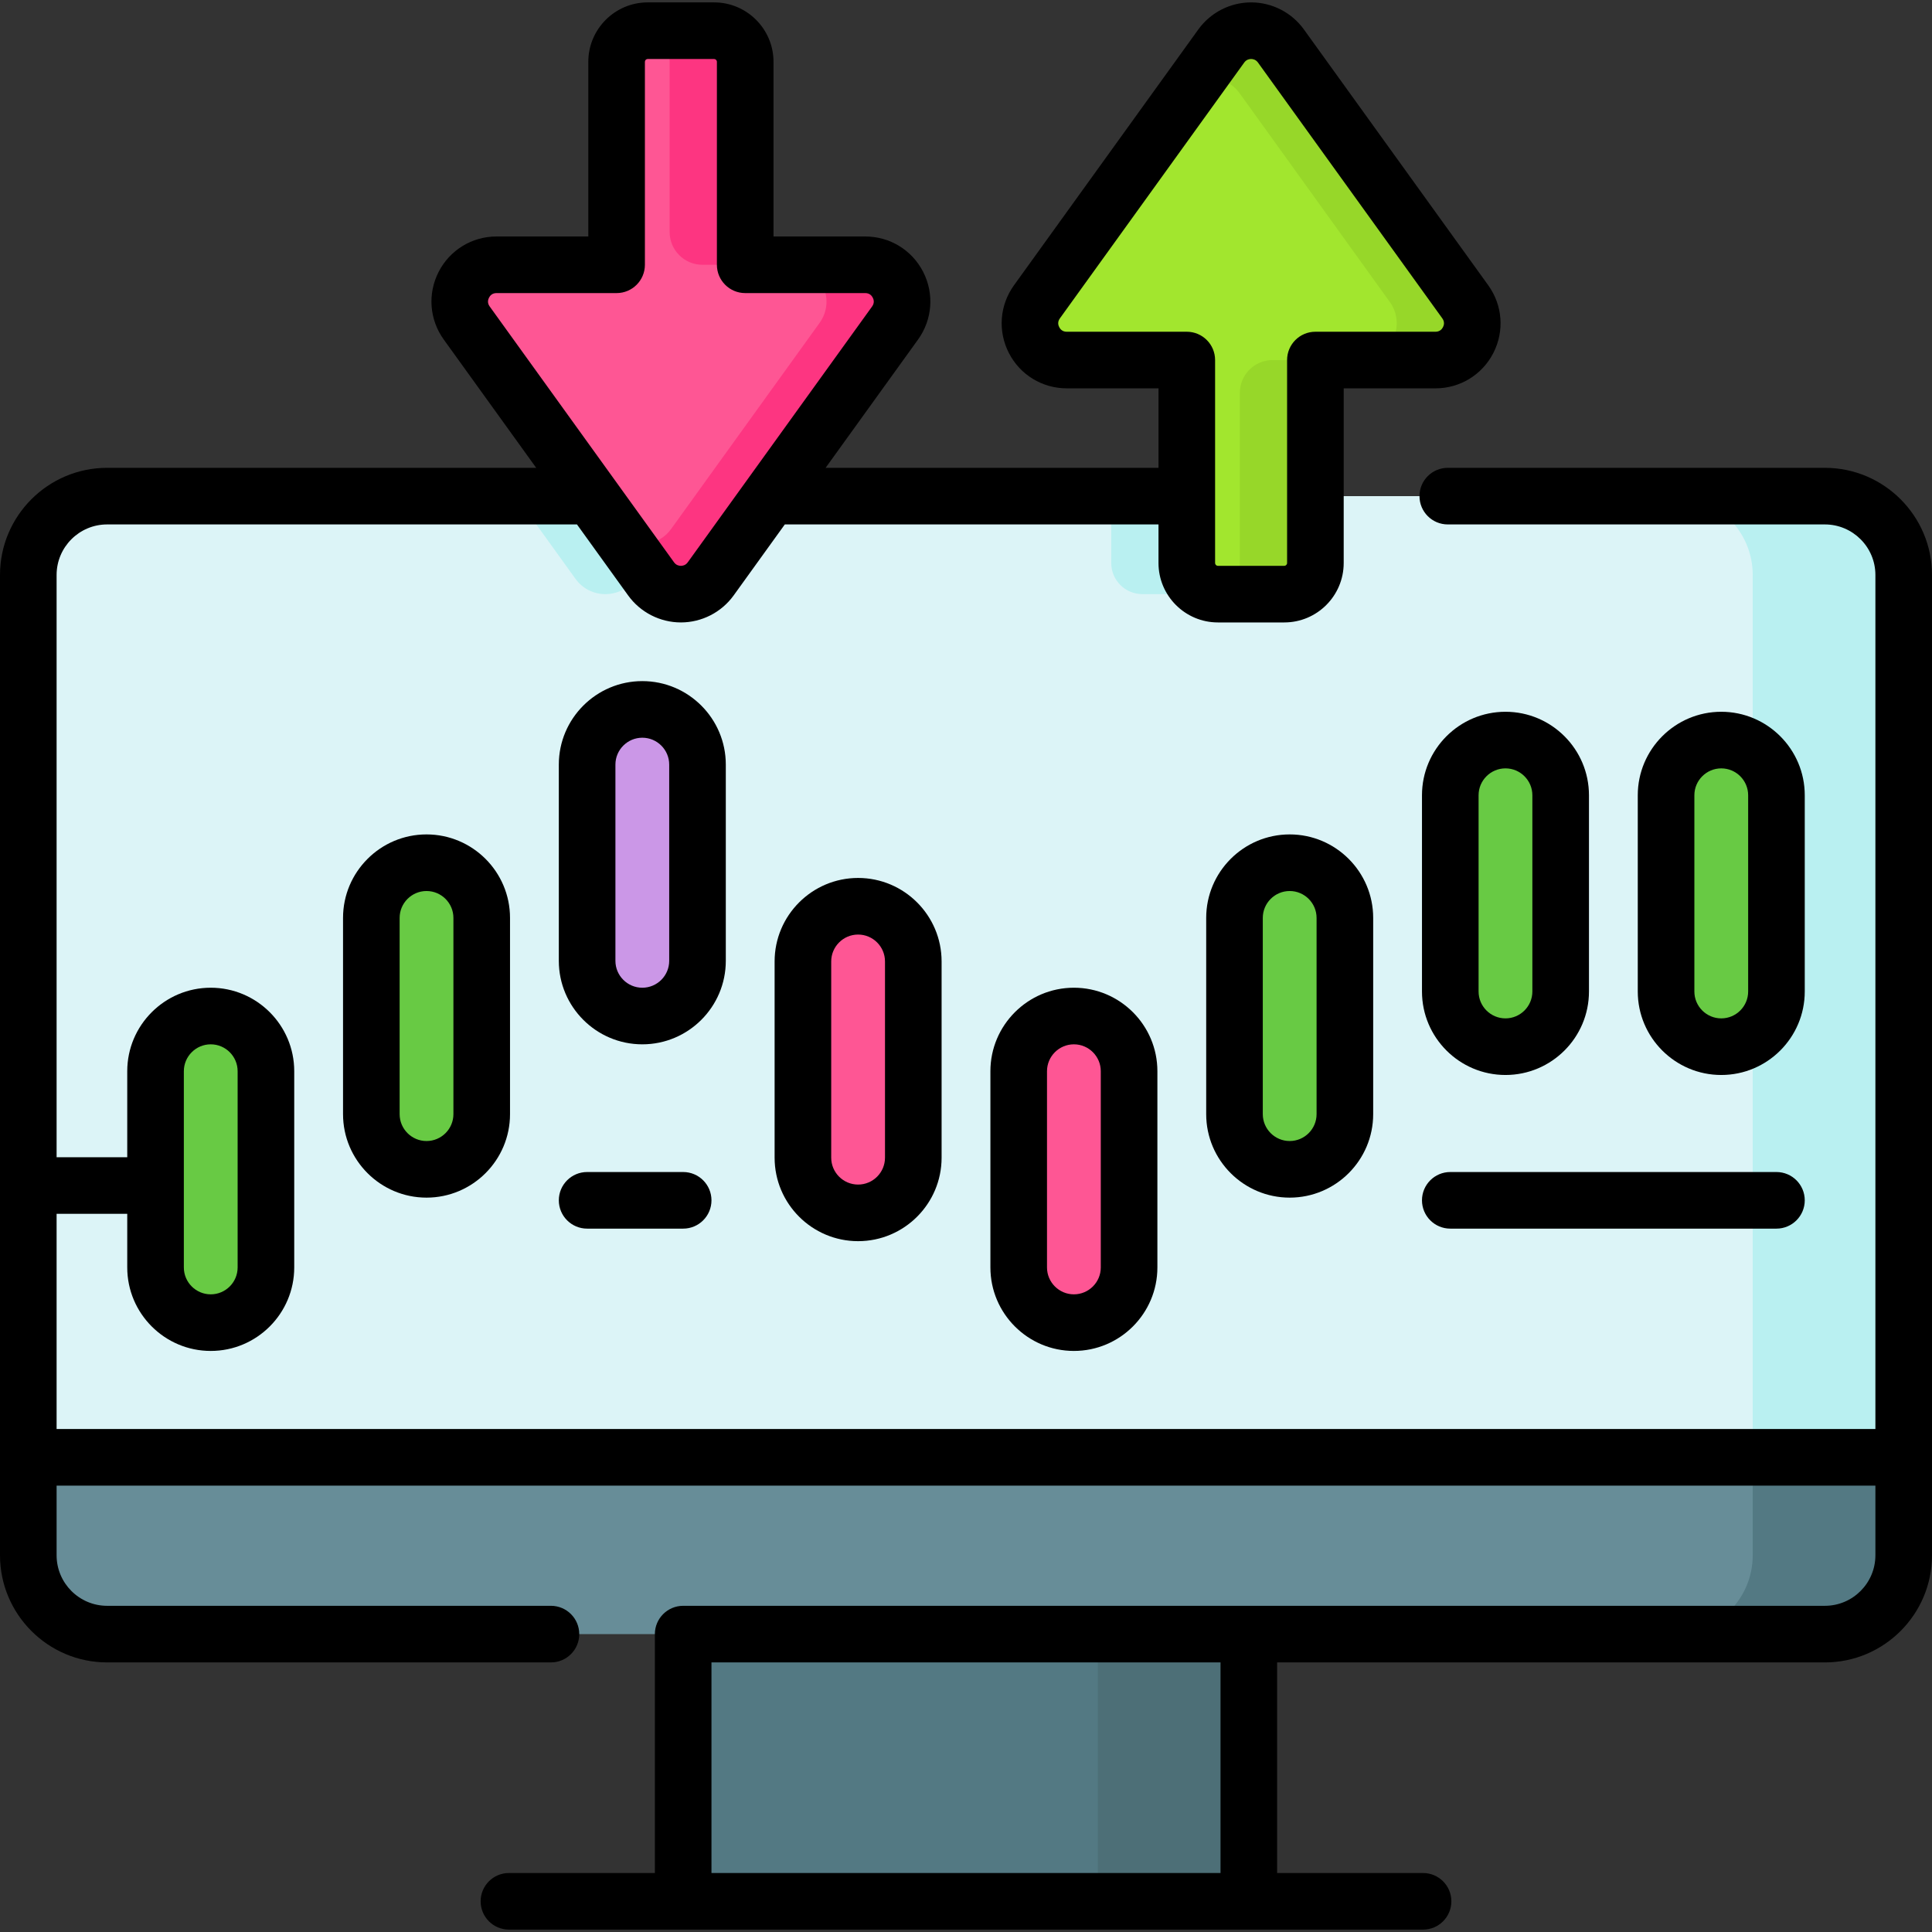 <svg id="Capa_1" enable-background="new 0 0 512 512" height="512" viewBox="0 0 512 512" width="512" xmlns="http://www.w3.org/2000/svg"><rect x="0" y="0" width="512" height="512" fill="#333333" stroke="none"/><g><g><path d="m504.5 386.206v25.96c0 11.53-9.35 20.89-20.89 20.89h-455.22c-11.54 0-20.89-9.36-20.89-20.89v-25.96z" fill="#678d98"/><g fill="#537983"><path d="m290.94 433.05h40.01v.01h-40.01z"/><path d="m504.5 386.21v25.96c0 11.53-9.35 20.89-20.89 20.89h-40.01c11.54 0 20.89-9.36 20.89-20.89v-25.96z"/><path d="m290.94 433.05h40.01v.01h-40.01z"/><path d="m181.048 433.055h149.903v70.811h-149.903z"/></g><path d="m290.94 433.05h40.01v70.82h-40.01z" fill="#4d6f77"/><path d="m504.5 152.37v233.84h-497v-233.84c0-11.54 9.35-20.89 20.89-20.89h455.22c11.54 0 20.89 9.35 20.89 20.89z" fill="#dcf4f7"/><g><g><path d="m328.57 131.48v17.72c0 4.56-3.69 8.25-8.24 8.25h-17.59c-4.56 0-8.25-3.69-8.25-8.25v-17.72z" fill="#b9f0f1"/></g></g><g><g><path d="m184.12 131.48-15.8 21.93c-3.88 5.39-11.91 5.39-15.8 0l-15.8-21.93z" fill="#b9f0f1"/></g></g><path d="m504.5 152.37v233.84h-40.01v-233.84c0-11.54-9.35-20.89-20.89-20.89h40.01c11.54 0 20.89 9.35 20.89 20.89z" fill="#b9f0f1"/><path d="m55.848 350.512c-8.078 0-14.626-6.548-14.626-14.626v-52.003c0-8.078 6.548-14.626 14.626-14.626 8.078 0 14.626 6.548 14.626 14.626v52.003c0 8.078-6.549 14.626-14.626 14.626z" fill="#68ca44"/><path d="m113.034 309.885c-8.078 0-14.626-6.548-14.626-14.626v-52.003c0-8.078 6.548-14.626 14.626-14.626 8.078 0 14.626 6.548 14.626 14.626v52.003c0 8.077-6.548 14.626-14.626 14.626z" fill="#68ca44"/><path d="m170.22 269.257c-8.078 0-14.626-6.548-14.626-14.626v-52.003c0-8.078 6.548-14.626 14.626-14.626 8.078 0 14.626 6.548 14.626 14.626v52.003c0 8.078-6.548 14.626-14.626 14.626z" fill="#cb97e7"/><path d="m227.407 321.422c-8.078 0-14.626-6.548-14.626-14.626v-52.003c0-8.078 6.548-14.626 14.626-14.626 8.078 0 14.626 6.548 14.626 14.626v52.003c0 8.078-6.549 14.626-14.626 14.626z" fill="#fe5694"/><path d="m284.593 350.512c-8.078 0-14.626-6.548-14.626-14.626v-52.003c0-8.078 6.548-14.626 14.626-14.626 8.078 0 14.626 6.548 14.626 14.626v52.003c0 8.078-6.548 14.626-14.626 14.626z" fill="#fe5694"/><path d="m341.78 309.885c-8.078 0-14.626-6.548-14.626-14.626v-52.003c0-8.078 6.548-14.626 14.626-14.626 8.078 0 14.626 6.548 14.626 14.626v52.003c0 8.077-6.549 14.626-14.626 14.626z" fill="#68ca44"/><path d="m398.966 277.383c-8.078 0-14.626-6.548-14.626-14.626v-52.003c0-8.078 6.548-14.626 14.626-14.626 8.078 0 14.626 6.548 14.626 14.626v52.003c0 8.077-6.548 14.626-14.626 14.626z" fill="#68ca44"/><path d="m456.152 277.383c-8.078 0-14.626-6.548-14.626-14.626v-52.003c0-8.078 6.548-14.626 14.626-14.626 8.078 0 14.626 6.548 14.626 14.626v52.003c0 8.077-6.548 14.626-14.626 14.626z" fill="#68ca44"/><path d="m464.488 198.743v76.023c3.799-2.642 6.291-7.032 6.291-12.01v-52.003c-.001-4.977-2.492-9.368-6.291-12.01z" fill="#4fc123"/><g><g><path d="m323.657 12.179-48.861 67.809c-4.64 6.44-.039 15.428 7.899 15.428h31.819v53.789c0 4.555 3.692 8.247 8.247 8.247h17.586c4.555 0 8.247-3.692 8.247-8.247v-53.79h31.823c7.937 0 12.539-8.988 7.899-15.428l-48.861-67.809c-3.885-5.391-11.912-5.391-15.798.001z" fill="#a2e62e"/></g><g fill="#97d729"><path d="m337.262 95.42h11.328v53.78c0 4.56-3.69 8.25-8.24 8.25h-17.59c-.41 0-.82-.03-1.22-.09 3.98-.59 7.03-4.01 7.03-8.16v-45.088c0-4.801 3.892-8.692 8.692-8.692z"/><path d="m380.42 95.42h-20.02c7.93 0 12.54-8.99 7.89-15.43l-39.77-55.27c-2.74-3.79-7.52-4.92-11.47-3.37l6.61-9.17c3.88-5.39 11.91-5.39 15.8 0l48.86 67.81c4.64 6.44.03 15.43-7.9 15.43z"/></g><g><path d="m188.343 153.407 48.861-67.809c4.64-6.44.039-15.428-7.899-15.428h-31.819v-53.789c0-4.555-3.692-8.247-8.247-8.247h-17.586c-4.555 0-8.247 3.692-8.247 8.247v53.789h-31.823c-7.937 0-12.539 8.988-7.899 15.428l48.861 67.809c3.885 5.392 11.912 5.392 15.798 0z" fill="#fe5694"/></g><g fill="#fd3581"><path d="m170.44 8.22c.39-.06.8-.09 1.21-.09h17.59c4.556 0 8.25 3.694 8.25 8.25v53.79h-11.338c-4.8 0-8.692-3.892-8.692-8.692v-45.098c0-4.14-3.05-7.57-7.02-8.16z"/><path d="m237.2 85.6-48.86 67.81c-3.88 5.39-11.91 5.39-15.8 0l-7.65-10.62c4.16 2.56 9.88 1.68 12.97-2.61l39.32-54.58c4.64-6.44.04-15.43-7.9-15.43h20.02c7.94 0 12.54 8.99 7.9 15.43z"/></g></g></g><g><path d="m483.61 123.98h-99.932c-4.142 0-7.5 3.358-7.5 7.5s3.358 7.5 7.5 7.5h99.932c7.383 0 13.39 6.007 13.39 13.39v226.336h-482v-57.027h18.722v14.207c0 12.2 9.926 22.126 22.126 22.126s22.126-9.926 22.126-22.126v-52.003c0-12.2-9.926-22.126-22.126-22.126s-22.126 9.926-22.126 22.126v22.796h-18.722v-154.309c0-7.383 6.007-13.39 13.39-13.39h124.515l13.555 18.812c3.23 4.483 8.458 7.16 13.983 7.16 5.525 0 10.753-2.676 13.983-7.159l13.555-18.812h99.031v10.225c0 8.683 7.064 15.747 15.747 15.747h17.586c8.683 0 15.747-7.064 15.747-15.747v-46.29h24.323c6.501 0 12.38-3.595 15.342-9.381s2.442-12.657-1.358-17.931l-48.859-67.81c-3.23-4.483-8.458-7.16-13.983-7.16-5.525 0-10.753 2.676-13.983 7.159l-48.861 67.809c-3.8 5.274-4.321 12.145-1.358 17.932 2.962 5.786 8.841 9.38 15.342 9.38h24.319v21.065h-88.223l24.497-33.997c3.8-5.274 4.321-12.145 1.358-17.931-2.962-5.786-8.841-9.381-15.342-9.381h-24.319v-46.29c0-8.683-7.064-15.747-15.747-15.747h-17.586c-8.683 0-15.747 7.064-15.747 15.747v46.29h-24.323c-6.501 0-12.38 3.595-15.342 9.381s-2.442 12.657 1.358 17.931l24.497 33.997h-113.707c-15.654.001-28.39 12.737-28.39 28.391v259.796c0 15.654 12.736 28.39 28.39 28.39h117.618c4.142 0 7.5-3.358 7.5-7.5s-3.358-7.5-7.5-7.5h-117.618c-7.383 0-13.39-6.007-13.39-13.39v-18.456h482v18.456c0 7.383-6.007 13.39-13.39 13.39l-302.562-.001c-4.142 0-7.5 3.358-7.5 7.5v63.311h-38.675c-4.142 0-7.5 3.358-7.5 7.5s3.358 7.5 7.5 7.5h242.254c4.142 0 7.5-3.358 7.5-7.5s-3.358-7.5-7.5-7.5h-38.675v-55.809h145.158c15.654 0 28.39-12.736 28.39-28.39v-259.797c0-15.654-12.736-28.39-28.39-28.39zm-434.888 159.903c0-3.929 3.197-7.126 7.126-7.126s7.126 3.197 7.126 7.126v52.003c0 3.929-3.197 7.126-7.126 7.126s-7.126-3.197-7.126-7.126zm233.973-195.968c-1.13 0-1.706-.662-1.99-1.217s-.484-1.41.176-2.326l48.861-67.809c.583-.808 1.387-.929 1.815-.929.427 0 1.231.121 1.813.929l48.861 67.809c.661.917.46 1.771.176 2.326s-.86 1.217-1.99 1.217h-31.823c-4.142 0-7.5 3.358-7.5 7.5v53.79c0 .412-.335.747-.747.747h-17.586c-.412 0-.747-.335-.747-.747v-53.79c0-4.142-3.358-7.5-7.5-7.5zm-153.103-9.027c.285-.556.86-1.217 1.991-1.217h31.823c4.142 0 7.5-3.358 7.5-7.5v-53.79c0-.412.335-.747.747-.747h17.586c.412 0 .747.335.747.747v53.79c0 4.142 3.358 7.5 7.5 7.5h31.819c1.13 0 1.706.662 1.99 1.217s.484 1.409-.176 2.326l-48.86 67.809c-.583.808-1.387.929-1.815.929-.427 0-1.231-.121-1.813-.929l-48.861-67.809c-.662-.917-.461-1.771-.178-2.326zm193.86 417.477h-134.904v-55.809h134.903v55.809z"/><path d="m90.908 243.255v52.003c0 12.2 9.926 22.126 22.126 22.126s22.126-9.926 22.126-22.126v-52.003c0-12.2-9.926-22.126-22.126-22.126s-22.126 9.926-22.126 22.126zm29.252 0v52.003c0 3.929-3.197 7.126-7.126 7.126s-7.126-3.197-7.126-7.126v-52.003c0-3.929 3.197-7.126 7.126-7.126s7.126 3.197 7.126 7.126z"/><path d="m192.346 202.628c0-12.2-9.926-22.126-22.126-22.126s-22.126 9.926-22.126 22.126v52.003c0 12.2 9.926 22.126 22.126 22.126s22.126-9.926 22.126-22.126zm-15 52.003c0 3.929-3.197 7.126-7.126 7.126s-7.126-3.197-7.126-7.126v-52.003c0-3.929 3.197-7.126 7.126-7.126s7.126 3.197 7.126 7.126z"/><path d="m205.281 254.793v52.003c0 12.2 9.926 22.126 22.126 22.126s22.126-9.926 22.126-22.126v-52.003c0-12.2-9.926-22.126-22.126-22.126s-22.126 9.926-22.126 22.126zm29.252 0v52.003c0 3.929-3.197 7.126-7.126 7.126s-7.126-3.197-7.126-7.126v-52.003c0-3.929 3.197-7.126 7.126-7.126s7.126 3.197 7.126 7.126z"/><path d="m262.467 283.883v52.003c0 12.2 9.926 22.126 22.126 22.126s22.126-9.926 22.126-22.126v-52.003c0-12.2-9.926-22.126-22.126-22.126s-22.126 9.926-22.126 22.126zm29.252 0v52.003c0 3.929-3.197 7.126-7.126 7.126s-7.126-3.197-7.126-7.126v-52.003c0-3.929 3.197-7.126 7.126-7.126s7.126 3.197 7.126 7.126z"/><path d="m319.654 243.255v52.003c0 12.2 9.926 22.126 22.126 22.126s22.126-9.926 22.126-22.126v-52.003c0-12.2-9.926-22.126-22.126-22.126s-22.126 9.926-22.126 22.126zm29.252 0v52.003c0 3.929-3.197 7.126-7.126 7.126s-7.126-3.197-7.126-7.126v-52.003c0-3.929 3.197-7.126 7.126-7.126s7.126 3.197 7.126 7.126z"/><path d="m398.966 284.882c12.2 0 22.126-9.925 22.126-22.125v-52.003c0-12.2-9.926-22.126-22.126-22.126s-22.126 9.926-22.126 22.126v52.003c0 12.2 9.926 22.125 22.126 22.125zm-7.126-74.129c0-3.929 3.197-7.126 7.126-7.126s7.126 3.197 7.126 7.126v52.003c0 3.929-3.197 7.125-7.126 7.125s-7.126-3.196-7.126-7.125z"/><path d="m478.278 262.757v-52.003c0-12.2-9.926-22.126-22.126-22.126s-22.126 9.926-22.126 22.126v52.003c0 12.2 9.926 22.125 22.126 22.125s22.126-9.925 22.126-22.125zm-29.252 0v-52.003c0-3.929 3.197-7.126 7.126-7.126s7.126 3.197 7.126 7.126v52.003c0 3.929-3.197 7.125-7.126 7.125s-7.126-3.196-7.126-7.125z"/><path d="m384.34 325.598h86.438c4.142 0 7.5-3.358 7.5-7.5s-3.358-7.5-7.5-7.5h-86.438c-4.142 0-7.5 3.358-7.5 7.5s3.358 7.5 7.5 7.5z"/><path d="m155.594 310.598c-4.142 0-7.5 3.358-7.5 7.5s3.358 7.5 7.5 7.5h25.454c4.142 0 7.5-3.358 7.5-7.5s-3.358-7.5-7.5-7.5z"/></g></g></svg>